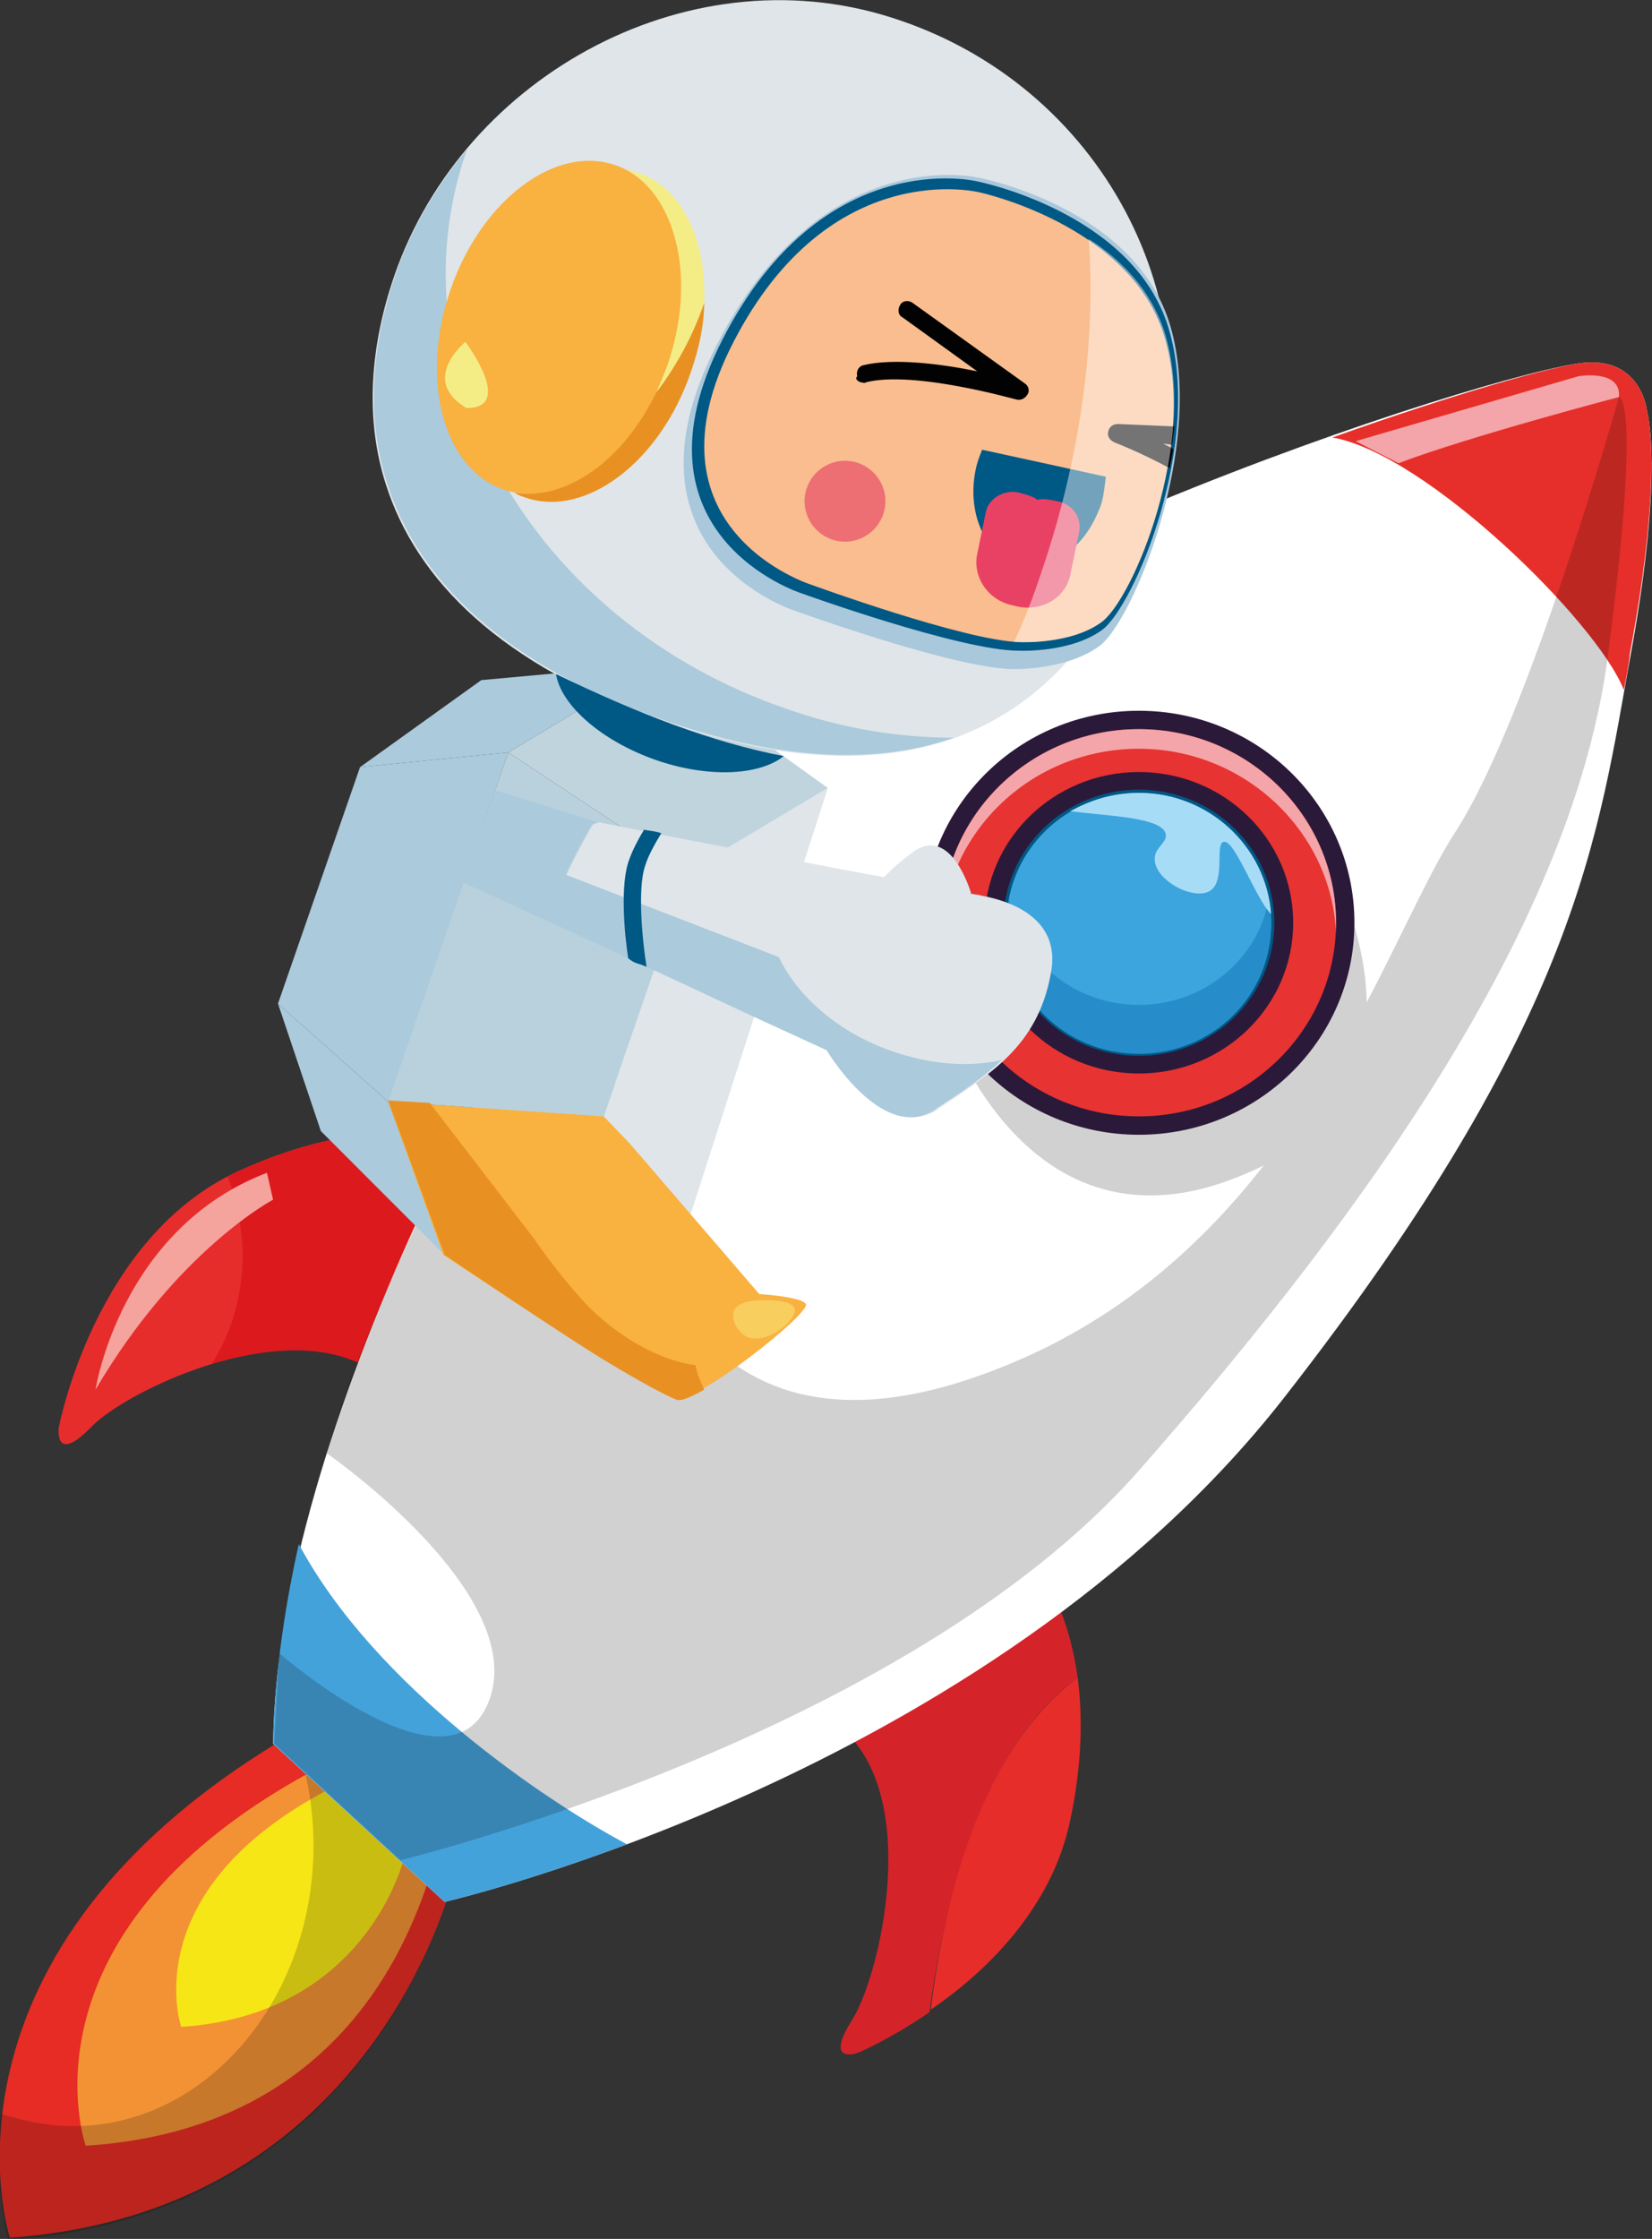 <?xml version="1.0" encoding="utf-8"?>
<!-- Generator: Adobe Illustrator 26.0.0, SVG Export Plug-In . SVG Version: 6.00 Build 0)  -->
<svg version="1.1" id="Capa_1" xmlns="http://www.w3.org/2000/svg" xmlns:xlink="http://www.w3.org/1999/xlink" x="0px" y="0px"
	 viewBox="0 0 134.9 182.7" style="enable-background:new 0 0 134.9 182.7;" xml:space="preserve">
<rect x="0" y="0" width="134.9" height="182.7" fill="#333333" stroke="none"/>
<style type="text/css">
	.st0{fill:#E62C24;}
	.st1{fill:#F39234;}
	.st2{fill:#F6E616;}
	.st3{opacity:0.18;fill:#020203;}
	.st4{fill:#D5232A;}
	.st5{fill:#E62D2A;}
	.st6{fill:#E62D2C;}
	.st7{fill:#DC191D;}
	.st8{fill:#F4A39D;}
	.st9{fill:#FFFFFF;}
	.st10{fill:#44A2DB;}
	.st11{fill:#E62F2A;}
	.st12{fill:#F4A5A9;}
	.st13{fill:#2B193A;}
	.st14{fill:#E73331;}
	.st15{fill:none;stroke:#005885;stroke-width:0.523;stroke-miterlimit:10;}
	.st16{fill:#3DA5DD;}
	.st17{fill:#278DCA;}
	.st18{fill:#A7DCF7;}
	.st19{fill:#DFE5E9;}
	.st20{fill:#BFD4DD;}
	.st21{fill:#ABCADC;}
	.st22{fill:#B8D1DD;}
	.st23{fill:#F9B140;}
	.st24{fill:#E89122;}
	.st25{fill:#F4ED86;}
	.st26{fill:#005885;}
	.st27{fill:#A9C8DB;}
	.st28{fill:#F9BD8F;}
	.st29{fill:#F8CE5E;}
	.st30{fill:#ED6F74;}
	.st31{fill:#E94164;}
	.st32{fill:#020203;}
	.st33{fill:none;}
	.st34{opacity:0.45;fill:#FFFFFF;}
	.st35{fill:none;stroke:#005885;stroke-width:2;stroke-miterlimit:10;}
</style>
<g>
	<g>
		<g>
			<path class="st0" d="M37.1,152.9c0,0-6.1,27.6-36.3,29.7c0,0-7.6-23.4,23.4-41.3L37.1,152.9z"/>
			<path class="st1" d="M35.7,151.8c-0.7-0.6-3.6,21.7-28.7,23.3c0,0-6.3-17.7,19.5-31.1C26.4,144,36.4,152.4,35.7,151.8z"/>
			<path class="st2" d="M33,151.6c0,0-3,12.8-18.2,13.8c0,0-3.8-10.9,11.7-19.2L33,151.6z"/>
			<path class="st3" d="M24.2,141.4c-0.1,0-0.1,0.1-0.2,0.1c1,2.8,1.6,5.9,1.6,9.1c0,12.6-8.8,22.9-19.6,22.9c-2,0-4-0.4-5.9-1
				c-0.7,6.1,0.6,10.3,0.6,10.3c30.3-2.1,36.3-29.7,36.3-29.7L24.2,141.4z"/>
		</g>
		<g>
			<path class="st4" d="M88,136.9c-0.7-5.1-2.5-7.7-2.5-7.7l-18.3,10.8c8.6,4.6,4.8,21,2.4,24.8c-2.4,3.8,0.5,2.7,0.5,2.7
				s2.6-1.1,5.8-3.3C78.1,148,83.2,140.4,88,136.9z"/>
			<path class="st5" d="M87.4,148.5c1-4.7,1-8.6,0.6-11.6c-4.8,3.6-10,11.1-12,27.1C80.4,161,85.9,155.8,87.4,148.5z"/>
		</g>
		<g>
			<path class="st6" d="M32.2,113.4l6.5-20.2c0,0-7.6-3-19.3,2.4C7.7,101,4.8,116.5,4.8,116.5s-0.4,3.1,2.7-0.1S25.9,106,32.2,113.4
				z"/>
			<path class="st7" d="M19.4,95.6c-0.3,0.1-0.5,0.3-0.8,0.4c0.8,2.2,1.3,4.8,1.2,7c-0.1,3.1-1,5.9-2.5,8.3
				c5.3-1.6,11.4-1.9,14.9,2.1l6.5-20.2C38.8,93.2,31.2,90.2,19.4,95.6z"/>
			<path class="st8" d="M22.3,97.9c0,0-7.8,4.1-14.5,15.5c0,0,2-13.1,14-17.7L22.3,97.9z"/>
		</g>
		<path class="st9" d="M134.5,33.6c0,0-0.4-4.4-5.1-4c-7.2,0.6-61,17.8-75.1,36.2C42.4,80,22.6,117,22.3,142.3l14,12.9
			c0,0,44.4-10.2,68.6-41.2s25.6-46,28.3-60.8S134.5,33.6,134.5,33.6z"/>
		<path class="st10" d="M24.4,126c-1.3,5.8-2,11.3-2.1,16.3l14,12.9c0,0,6.1-1.4,14.9-4.7C44.6,147,30.6,137.6,24.4,126z"/>
		<path class="st11" d="M134.5,33.6c0,0-0.4-4.4-5.1-4c-2.4,0.2-10.5,2.5-20.6,6.1c7.6,1.3,21.6,15,23.8,20.6c0.2-1,0.4-2,0.5-3
			C135.9,38.4,134.5,33.6,134.5,33.6z"/>
		<path class="st12" d="M132.2,32.4c0,0-12.2,3.2-18,5.4l-3.5-1.8l18.2-5.3C128.9,30.7,132.4,30.1,132.2,32.4z"/>
		<path class="st3" d="M132.2,32.4c0,0-7.3,26.1-13.3,35.4c-2.1,3.2-4.3,8.3-7.3,14c-0.1-7.7-5-15-5-15L76.8,82.2
			c0,0,6.5,21.7,25.1,13.5c0.5-0.2,0.9-0.4,1.3-0.6c-5.4,6.9-12.6,13.3-22.8,17C55.1,121.4,52,97.4,52,97.4L47.6,75
			c-4.9,6.3-17.9,31.9-20.9,43.6c0,0,16.3,11.3,13.3,20c-3,8.7-17.2-3.7-17.2-3.7l-0.4,7.4l10.3,9.5c0,0,41.1-10,60.3-31.8
			s35.5-45.1,38.3-66.5C134.1,32.2,132.2,32.4,132.2,32.4z"/>
		<g>
			<ellipse class="st13" cx="93" cy="75.3" rx="17.6" ry="17.3"/>
			<ellipse class="st14" cx="93" cy="75.3" rx="16.1" ry="15.8"/>
			<ellipse class="st13" cx="93" cy="75.3" rx="12.6" ry="12.3"/>
			<ellipse class="st15" cx="93" cy="75.3" rx="10.8" ry="10.6"/>
			<path class="st12" d="M93,61.1c8.6,0,15.7,6.7,16.1,15c0-0.3,0-0.5,0-0.8c0-8.7-7.2-15.8-16.1-15.8s-16.1,7.1-16.1,15.8
				c0,0.3,0,0.5,0,0.8C77.3,67.8,84.3,61.1,93,61.1z"/>
			<ellipse class="st16" cx="93" cy="75.3" rx="10.8" ry="10.6"/>
			<path class="st17" d="M93,82c-5.3,0-9.7-3.7-10.6-8.6c-0.1,0.6-0.2,1.3-0.2,2c0,5.9,4.8,10.6,10.8,10.6c6,0,10.8-4.7,10.8-10.6
				c0-0.7-0.1-1.3-0.2-2C102.7,78.3,98.3,82,93,82z"/>
			<path class="st18" d="M93,64.7c-2.1,0-4,0.6-5.6,1.5c3.2,0.4,7.6,0.5,7.8,1.9c0.1,0.7-1,1.1-0.9,2.1c0.1,1.7,3.2,3.3,4.5,2.5
				c1.3-0.8,0.4-3.8,1.1-4c0.9-0.3,2.6,4.6,3.9,5.9C103.4,69.1,98.7,64.7,93,64.7z"/>
		</g>
	</g>
	<g>
		<g>
			<g>
				<polygon class="st19" points="67.6,64.3 56.2,71.1 49.3,91.1 56.1,100 				"/>
				<polygon class="st20" points="41.5,61.4 53.5,54.2 67.6,64.3 56.2,71.1 				"/>
				<polygon class="st21" points="29.4,62.6 41.5,61.4 53.5,54.2 39.3,55.5 				"/>
				<polygon class="st20" points="36.3,102.4 54,103.9 49.3,91.1 31.7,89.9 				"/>
				<polygon class="st21" points="26.2,92.3 36.3,102.4 31.7,89.9 22.7,81.9 				"/>
				<polygon class="st22" points="31.8,89.4 41.5,61.4 56.2,71.1 49.3,91.1 31.7,89.9 				"/>
				<polygon class="st21" points="22.7,81.9 29.4,62.6 41.5,61.4 31.7,89.9 				"/>
			</g>
			<g>
				<g>
					<g>
						<path class="st19" d="M73.6,1.7C56.7-4.2,37.9,6,32.2,22.5c-2,5.8-2.4,11.7-0.7,17c2.5,7.9,9.5,14.8,22.4,19.3
							C67.2,63.4,77,62.3,84,56.9c4.4-3.4,7.7-8.5,9.9-14.9C99.6,25.6,90.5,7.5,73.6,1.7z"/>
						<path class="st21" d="M64.1,57.8c-20.6-7.1-32.3-27.5-26-45.5c0-0.1,0-0.1,0.1-0.2c-2.5,3-4.6,6.5-5.9,10.3
							c-2,5.8-2.4,11.7-0.7,17c2.5,7.9,9.5,14.8,22.4,19.3c9.7,3.4,17.6,3.7,23.9,1.5C73.2,60.2,68.6,59.4,64.1,57.8z"/>
						
							<ellipse transform="matrix(0.327 -0.945 0.945 0.327 5.529 61.069)" class="st23" cx="45.6" cy="26.7" rx="14" ry="9.4"/>
						<g>
							<path class="st24" d="M57.5,24.7C57.5,24.7,57.5,24.7,57.5,24.7c-1,2.8-2.3,5.2-3.9,7.3c-2.7,5.6-7.4,8.9-11.6,8.2
								c0.3,0.2,0.6,0.3,0.9,0.4c4.9,1.7,11-2.9,13.5-10.2C57.1,28.4,57.5,26.5,57.5,24.7z"/>
							<path class="st25" d="M57.5,24.7c0.2-5.1-1.8-9.4-5.4-10.6c-0.3-0.1-0.6-0.2-1-0.3c4.2,2.3,5.8,9.1,3.4,16
								c-0.3,0.8-0.6,1.5-0.9,2.2C55.2,29.9,56.6,27.4,57.5,24.7C57.5,24.7,57.5,24.7,57.5,24.7z"/>
						</g>
						<path class="st25" d="M38,27.9c0,0-3.8,3.1,0.1,5.4C42.1,33.3,38,27.9,38,27.9z"/>
					</g>
					<g>
						<path class="st26" d="M53.5,62c4.3,1.5,8.5,1.3,10.5-0.3c-5.8-1.1-12-3.5-18.6-6.7C45.8,57.5,49,60.4,53.5,62z"/>
					</g>
				</g>
			</g>
			<path class="st27" d="M82.8,54.6c0,0,4.3,0.1,7-1.9c2.7-2,8.6-16.2,5.8-26S79.9,14.5,79.9,14.5s-12.8-3.1-21.4,13.7
				s6.3,21.6,6.3,21.6S78,54.6,82.8,54.6z"/>
			<path class="st26" d="M83.2,53.1c0,0,4.2,0.2,6.8-1.7c2.6-1.9,8.3-15.3,5.4-24.7S79.8,14.8,79.8,14.8S67.2,11.7,59,27.7
				s6.4,20.7,6.4,20.7S78.4,53.1,83.2,53.1z"/>
			<path class="st28" d="M83.3,52.4c0,0,4.1,0.2,6.6-1.6c2.6-1.8,8-14.7,5.1-23.6S80,15.7,80,15.7s-12.2-3.1-20.1,12.2
				s6.3,19.8,6.3,19.8S78.8,52.3,83.3,52.4z"/>
			<g>
				<path class="st23" d="M31.7,89.9l17.6,1.2l2.2,2.3L62,105.6c0,0,3.4,0.2,3.8,0.8c0.5,0.7-9.1,8.3-10.7,7.7
					c-0.8-0.3-3.2-1.6-5.5-3c-2.6-1.5-13.4-8.7-13.4-8.7L31.7,89.9z"/>
				<g>
					<path class="st24" d="M49,107.5c2.5,2.2,5.4,3.6,7.8,3.9c0.1,0.7,0.4,1.3,0.7,2c-1.1,0.6-1.9,1-2.3,0.8c-0.8-0.3-3.2-1.6-5.5-3
						c-2.6-1.5-13.4-8.8-13.4-8.8l-4.6-12.6l3.4,0.2l8.6,11.2C44.6,102.6,47.5,106.3,49,107.5z"/>
				</g>
				<path class="st29" d="M64.9,106.8c0.2,0.9-2.3,3-3.9,2.3c-0.8-0.4-1.3-1.4-1.1-2.1c0.4-1,2.4-0.9,2.9-0.9
					C63.3,106.1,64.7,106.2,64.9,106.8z"/>
			</g>
			<g>
				<circle class="st30" cx="69" cy="40.9" r="3.3"/>
				<g>
					<path class="st26" d="M80.2,36.7c-0.2,0.5-0.4,1-0.5,1.5c-0.5,2.2-0.1,4.4,0.9,5.9c0.7,1,1.6,1.8,2.8,2
						c2.5,0.5,5.1-1.4,6.3-4.4c0.2-0.4,0.3-0.8,0.4-1.3c0.1-0.6,0.2-1.5,0.2-1.5L80.2,36.7z"/>
					<path class="st31" d="M88.1,43.5c0.3-1.2-0.5-2.4-1.8-2.6c0,0-1.2-0.3-1.6-0.1c-0.2-0.3-1.5-0.6-1.5-0.6
						c-1.2-0.3-2.5,0.5-2.7,1.6l-0.7,3.4c-0.4,1.9,0.9,3.8,2.9,4.2l0.4,0.1c2,0.4,3.9-0.7,4.3-2.6L88.1,43.5z"/>
				</g>
				<path class="st32" d="M70.3,31.2c0.1,0,0.3,0.1,0.4,0c3.9-1,12.2,1.4,12.3,1.4c0.4,0.1,0.7-0.1,0.9-0.4c0.2-0.3,0.1-0.7-0.2-0.9
					l-9.2-6.6c-0.3-0.2-0.8-0.2-1,0.2c-0.2,0.3-0.2,0.8,0.2,1l6.1,4.4c-2.9-0.6-6.8-1.1-9.3-0.5c-0.4,0.1-0.6,0.5-0.5,0.9
					C69.8,30.9,70,31.1,70.3,31.2z"/>
				<g>
					<path class="st33" d="M96,36.7l0.2-0.5L95,36.2C95.3,36.4,95.6,36.5,96,36.7z"/>
					<path class="st32" d="M95,36.2l0.7,0.1l0.2-1.5l-4.6-0.2c-0.4,0-0.7,0.2-0.8,0.6c-0.1,0.4,0.1,0.7,0.5,0.9c0,0,2.1,0.8,4.5,2.1
						l0.3-1.5C95.7,36.5,95.3,36.4,95,36.2z"/>
				</g>
			</g>
			<path class="st34" d="M95.1,27.1c-1.1-3.4-3.5-5.9-6.2-7.6c0.6,8.2-0.6,17.8-4,27.6c-0.6,1.8-1.3,3.6-2.1,5.3c0.2,0,0.3,0,0.5,0
				c0,0,4.1,0.2,6.6-1.6C92.5,49,97.9,36.1,95.1,27.1z"/>
		</g>
		<g>
			<path class="st19" d="M67.6,85.7l-6.1-2.8l-9-4.2l-7.6-3.5c0.6-2.7,2.2-5.6,3.5-7.9l0.5-0.2l5,1l14.6,2.8l3.8,0.7
				c2,0.5,7.4,1.4,7.4,1.4s0.2,0,0.5,0.1c1.6,0.3,6.6,1.5,5.6,6.4c-1.1,5.9-4.9,8.1-9.2,11c-0.2,0.2-0.5,0.3-0.7,0.4
				C71.7,92.6,67.6,85.7,67.6,85.7z"/>
			<path class="st19" d="M78.9,73.1l0.4-0.2c0,0-1.6-5.6-4.7-3.4c-1.1,0.8-2,1.6-2.6,2.3c-1.2,1.3-1.7,2.3-1.7,2.8
				c0,0.7,0.4,2.2,1.8,1.6L78.9,73.1z"/>
			<path class="st21" d="M48.3,67.3l0.5-0.2l-8.3-2.6l-2.6,7.5l7,3.2C45.4,72.5,47,69.5,48.3,67.3z"/>
			<path class="st35" d="M52.1,78.6"/>
			<path class="st35" d="M47.8,67.1"/>
			<path class="st21" d="M72.9,85.8c-4.4-1.5-7.8-4.5-9.3-7.7L39,68.6l-1.2,3.4l7,3.2l7.6,3.5l9,4.2l6.1,2.8c0,0,4.1,6.9,8.2,5.2
				c0.2-0.1,0.5-0.2,0.7-0.4c2-1.3,3.8-2.5,5.4-4C79.2,87.1,76.1,86.9,72.9,85.8z"/>
			<path class="st26" d="M51.3,78.2c-0.3-1.9-0.7-6.1,0.1-8.1c0.2-0.6,0.7-1.6,1.2-2.4c0.3,0.1,0.9,0.1,1.4,0.3
				c-0.5,0.8-1.1,1.9-1.3,2.6c-0.7,1.9-0.2,6.5,0.1,8.3C52.2,78.6,51.9,78.7,51.3,78.2z"/>
		</g>
	</g>
</g>
</svg>
